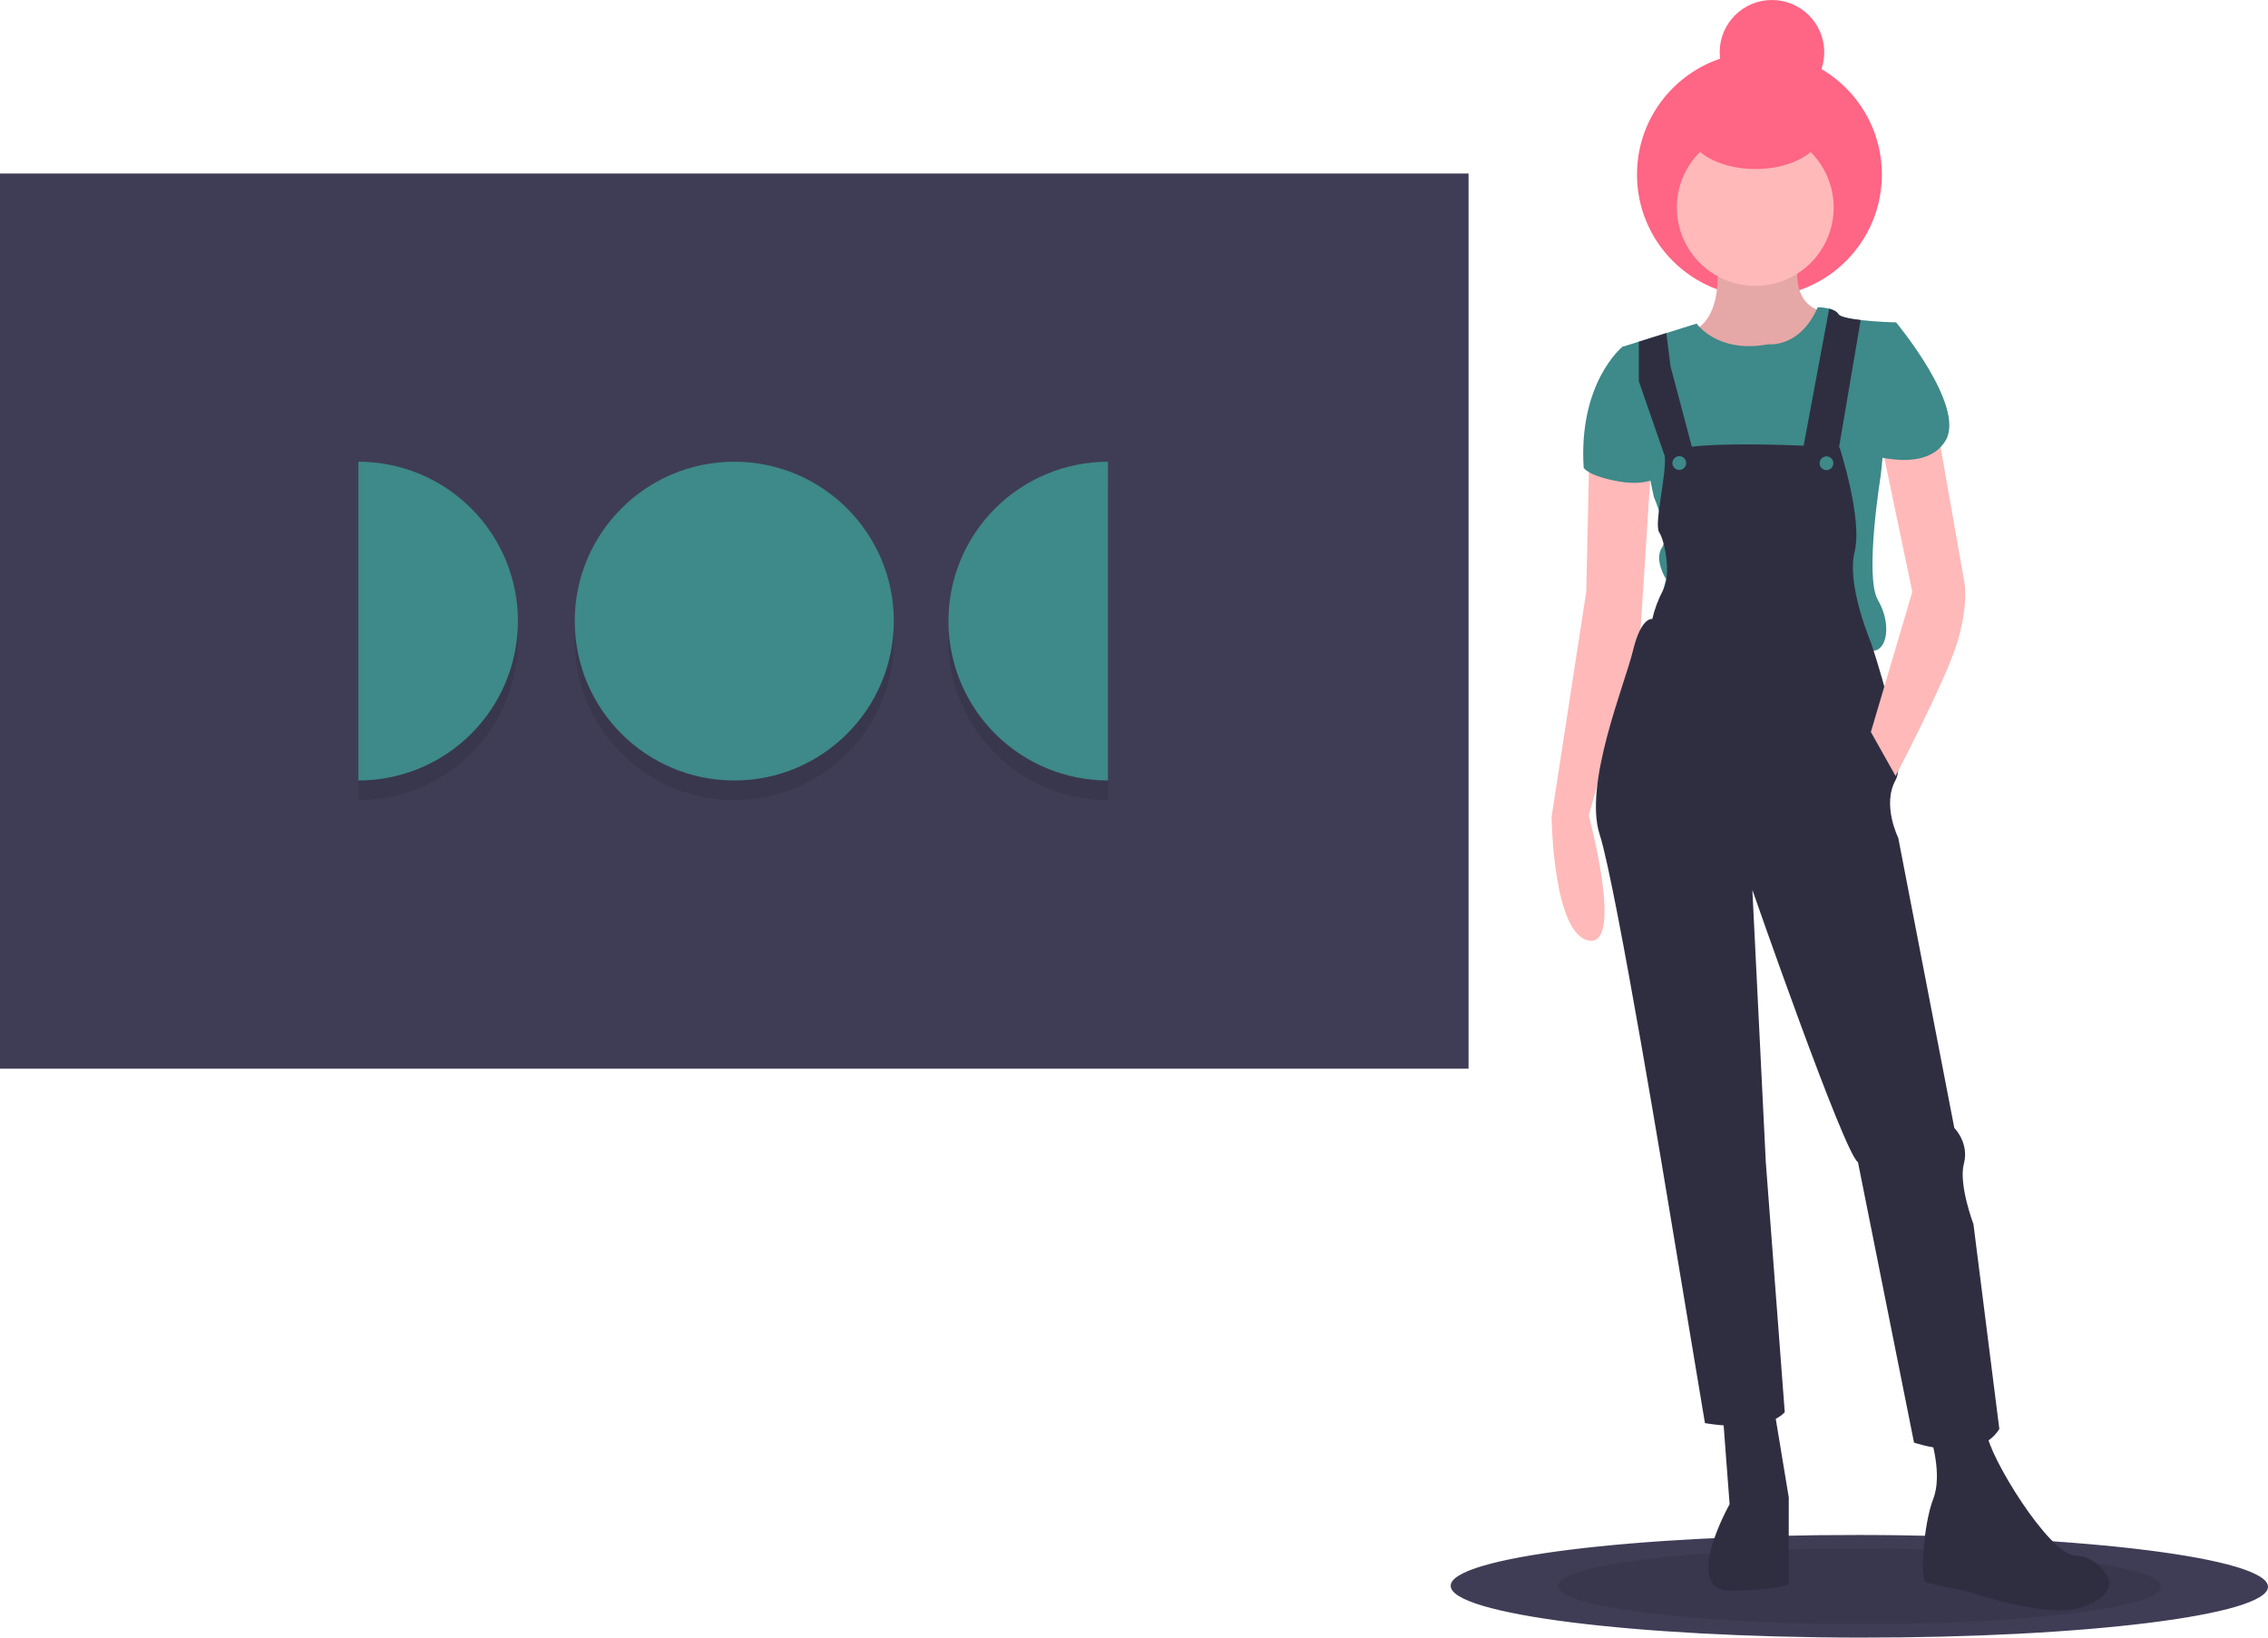 <svg width="648" height="468" viewBox="0 0 648 468" fill="none" xmlns="http://www.w3.org/2000/svg">
<g clip-path="url(#clip0_3_704)">
<path d="M648 453.478C648.009 445.38 595.742 438.752 531.258 438.673C466.774 438.595 414.491 445.096 414.481 453.194C414.471 461.293 466.738 467.921 531.222 467.999C595.707 468.078 647.99 461.576 648 453.478Z" fill="#3F3D56"/>
<path opacity="0.1" d="M617.405 453.441C617.412 447.465 578.841 442.573 531.254 442.516C483.666 442.458 445.083 447.255 445.076 453.232C445.068 459.208 483.64 464.099 531.227 464.157C578.815 464.215 617.398 459.417 617.405 453.441Z" fill="black"/>
<path d="M492.24 404.352L494.174 429.885C494.174 429.885 479.994 455.006 494.93 454.631C509.866 454.256 511.047 452.687 511.047 452.687L511.057 444.831L511.078 427.942L506.786 402.013L492.24 404.352Z" fill="#2F2E41"/>
<path d="M551.583 410.708C551.583 410.708 555.108 421.318 552.348 428.385C549.588 435.451 548.389 451.947 550.354 452.342C552.318 452.737 561.749 454.712 561.749 454.712C561.749 454.712 584.536 462.596 594.366 459.465C604.196 456.335 602.63 451.62 602.63 451.62C602.63 451.62 600.28 444.94 592.812 444.538C585.345 444.136 568.085 415.835 567.7 409.55C567.314 403.265 551.583 410.708 551.583 410.708Z" fill="#2F2E41"/>
<path d="M502.694 84.837C522.014 84.837 537.676 69.186 537.676 49.879C537.676 30.572 522.014 14.921 502.694 14.921C483.375 14.921 467.713 30.572 467.713 49.879C467.713 69.186 483.375 84.837 502.694 84.837Z" fill="#FF6584"/>
<path d="M490.286 72.449C490.286 72.449 493.409 89.735 483.97 94.437C474.531 99.139 501.641 108.206 501.641 108.206L513.436 105.078L520.923 88.983C520.923 88.983 511.491 88.186 513.867 74.049L490.286 72.449Z" fill="#FFB9B9"/>
<path opacity="0.1" d="M490.286 72.449C490.286 72.449 493.409 89.735 483.97 94.437C474.531 99.139 501.641 108.206 501.641 108.206L513.436 105.078L520.923 88.983C520.923 88.983 511.491 88.186 513.867 74.049L490.286 72.449Z" fill="black"/>
<path d="M454.054 131.322L453.222 169.028L443.317 233.432C443.317 233.432 443.67 266.819 453.887 268.795C464.104 270.772 453.93 233.052 453.93 233.052L468.747 179.754L471.739 133.307L454.054 131.322Z" fill="#FFB9B9"/>
<path d="M501.503 81.693C513.877 81.693 523.907 71.669 523.907 59.304C523.907 46.94 513.877 36.916 501.503 36.916C489.13 36.916 479.1 46.94 479.1 59.304C479.1 71.669 489.13 81.693 501.503 81.693Z" fill="#FFB9B9"/>
<path d="M536.545 171.486C540.468 178.168 539.279 186.022 534.956 186.017C530.632 186.012 472.469 178.871 472.469 178.871L476.023 165.521C476.023 165.521 472.492 160.017 474.855 156.485C477.218 152.953 472.514 141.949 472.514 141.949L463.526 99.125L468.245 97.646L476.105 95.185L484.759 92.474C484.759 92.474 490.644 101.122 505.19 98.39C505.19 98.39 514.229 99.58 519.353 87.802C520.456 87.821 521.554 87.96 522.627 88.219C523.715 88.503 524.772 88.98 525.246 89.774C525.721 90.564 528.484 91.105 531.62 91.466C536.277 92.002 541.752 92.15 541.752 92.15L537.375 135.744C537.375 135.744 532.623 164.804 536.545 171.486Z" fill="#3E8989"/>
<path d="M466.67 99.129L463.526 99.126C463.526 99.126 450.936 109.323 452.479 133.677C452.479 133.677 453.655 136.035 462.693 137.617C471.731 139.199 475.667 135.276 475.667 135.276L466.67 99.129Z" fill="#3E8989"/>
<path d="M525.593 127.874C525.593 127.874 475.287 124.67 475.672 130.563C476.058 136.455 472.505 149.805 474.074 152.164C475.643 154.522 477.545 164.189 475.207 168.584C473.806 171.21 472.754 174.008 472.079 176.907C472.079 176.907 468.935 176.117 466.565 185.934C464.195 195.751 452.369 224.016 457.068 238.555C461.767 253.094 476.983 345.809 476.983 345.809L487.128 406.702C487.128 406.702 504.025 409.865 509.929 403.588L504.513 332.095L500.677 254.319C500.677 254.319 526.919 329.765 530.847 332.127L546.865 412.274C546.865 412.274 564.937 418.58 571.238 408.376L563.842 349.842C563.842 349.842 559.532 338.446 561.111 332.556C562.691 326.667 558.372 322.341 558.372 322.341L542.358 239.444C542.358 239.444 537.653 230.012 541.592 222.947C545.531 215.881 534.565 183.66 534.565 183.66C534.565 183.66 527.51 167.154 529.88 157.731C532.25 148.307 525.593 127.874 525.593 127.874Z" fill="#2F2E41"/>
<path d="M553.506 122.409L561.313 166.803C561.313 166.803 562.484 173.481 558.933 184.475C555.382 195.469 541.594 221.768 541.594 221.768L534.534 209.191L546.374 169.141L536.605 122.388L553.506 122.409Z" fill="#FFB9B9"/>
<path d="M483.536 128.215L476.213 131.95L468.23 108.951L468.244 97.646L476.105 95.186L477.276 104.641L483.536 128.215Z" fill="#2F2E41"/>
<path d="M531.619 91.466L525.198 129.248L514.979 129.236L522.626 88.219C523.714 88.503 524.771 88.98 525.246 89.774C525.72 90.564 528.483 91.105 531.619 91.466Z" fill="#2F2E41"/>
<path d="M537.032 94.501L541.752 92.15C541.752 92.15 561.768 116.134 555.86 125.947C549.952 135.759 532.666 129.454 532.666 129.454L537.032 94.501Z" fill="#3E8989"/>
<path d="M506.275 29.851C514.524 29.851 521.211 23.169 521.211 14.926C521.211 6.682 514.524 0 506.275 0C498.026 0 491.339 6.682 491.339 14.926C491.339 23.169 498.026 29.851 506.275 29.851Z" fill="#FF6584"/>
<path d="M520.79 36.939C520.798 30.648 512.182 25.538 501.545 25.525C490.908 25.512 482.279 30.601 482.272 36.892C482.264 43.183 490.881 48.293 501.517 48.306C512.154 48.319 520.783 43.23 520.79 36.939Z" fill="#FF6584"/>
<path d="M479.797 134.299C480.883 134.299 481.763 133.42 481.763 132.335C481.763 131.251 480.883 130.371 479.797 130.371C478.712 130.371 477.832 131.251 477.832 132.335C477.832 133.42 478.712 134.299 479.797 134.299Z" fill="#3E8989"/>
<path d="M521.853 134.35C522.938 134.35 523.818 133.471 523.818 132.386C523.818 131.302 522.938 130.422 521.853 130.422C520.768 130.422 519.888 131.302 519.888 132.386C519.888 133.471 520.768 134.35 521.853 134.35Z" fill="#3E8989"/>
<path d="M419.585 49.589H0V305.412H419.585V49.589Z" fill="#3F3D56"/>
<path opacity="0.1" d="M209.793 228.665C234.966 228.665 255.373 208.272 255.373 183.116C255.373 157.96 234.966 137.567 209.793 137.567C184.62 137.567 164.213 157.96 164.213 183.116C164.213 208.272 184.62 228.665 209.793 228.665Z" fill="black"/>
<path opacity="0.1" d="M270.982 183.116C270.982 195.197 275.785 206.782 284.332 215.324C292.88 223.866 304.474 228.665 316.562 228.665V137.567C304.474 137.567 292.88 142.366 284.332 150.908C275.785 159.45 270.982 171.036 270.982 183.116Z" fill="black"/>
<path opacity="0.1" d="M102.398 137.567V228.665C114.487 228.665 126.08 223.866 134.628 215.324C143.176 206.782 147.978 195.197 147.978 183.116C147.978 171.036 143.176 159.45 134.628 150.908C126.08 142.366 114.487 137.567 102.398 137.567Z" fill="black"/>
<path d="M209.793 223.05C234.966 223.05 255.373 202.657 255.373 177.501C255.373 152.345 234.966 131.952 209.793 131.952C184.62 131.952 164.213 152.345 164.213 177.501C164.213 202.657 184.62 223.05 209.793 223.05Z" fill="#3E8989"/>
<path d="M270.982 177.501C270.982 189.581 275.785 201.167 284.332 209.709C292.88 218.251 304.474 223.05 316.562 223.05V131.952C304.474 131.952 292.88 136.751 284.332 145.293C275.785 153.835 270.982 165.421 270.982 177.501Z" fill="#3E8989"/>
<path d="M102.398 131.952V223.05C114.487 223.05 126.08 218.251 134.628 209.709C143.176 201.167 147.978 189.581 147.978 177.501C147.978 165.421 143.176 153.835 134.628 145.293C126.08 136.751 114.487 131.952 102.398 131.952Z" fill="#3E8989"/>
</g>
<defs>
<clipPath id="clip0_3_704">
<rect width="648" height="468" fill="white"/>
</clipPath>
</defs>
</svg>
